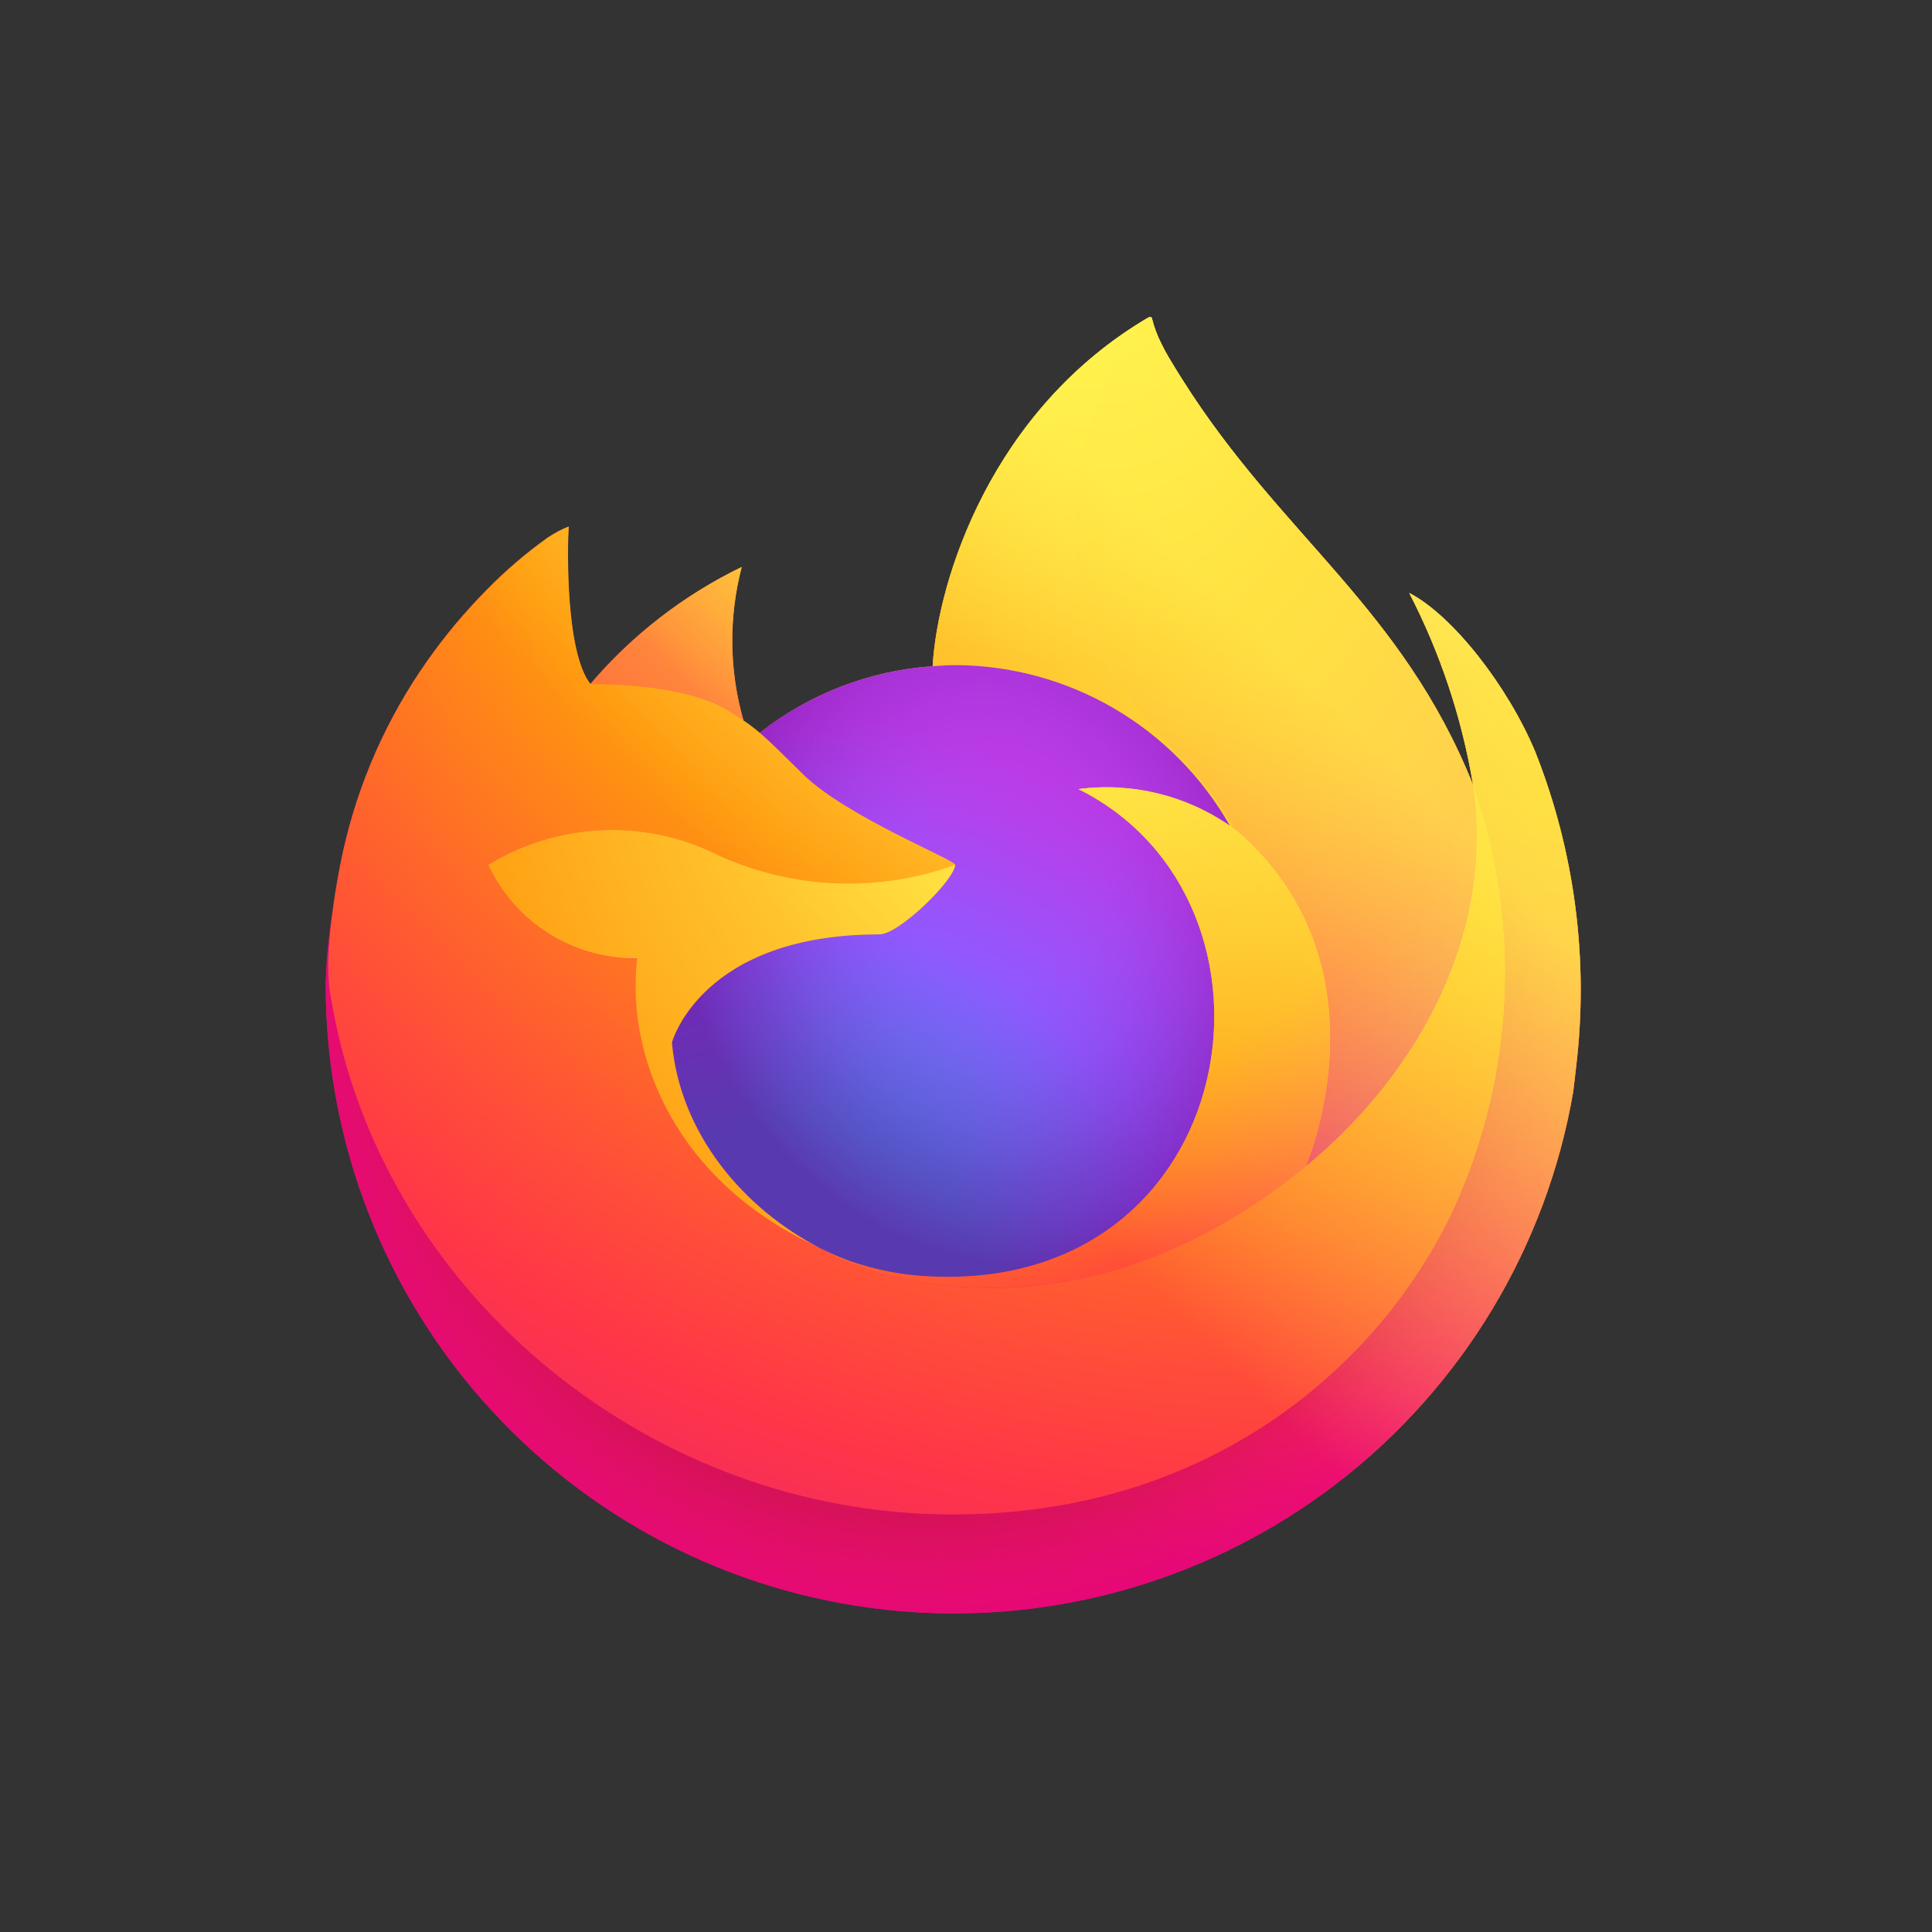 <svg width="40" height="40" viewBox="0 0 40 40" fill="none" xmlns="http://www.w3.org/2000/svg">
<rect x="0" y="0" width="40" height="40" fill="#333333" stroke="none"/>
<path d="M31.787 15.569C31.221 14.209 30.075 12.741 29.177 12.277C29.818 13.517 30.262 14.849 30.494 16.225L30.497 16.247C29.026 12.58 26.532 11.102 24.495 7.883C24.392 7.72 24.289 7.557 24.189 7.385C24.131 7.286 24.086 7.198 24.046 7.116C23.961 6.952 23.896 6.78 23.852 6.601C23.852 6.593 23.849 6.585 23.843 6.578C23.838 6.572 23.83 6.568 23.822 6.567C23.814 6.565 23.806 6.565 23.798 6.567C23.796 6.567 23.793 6.57 23.791 6.571C23.789 6.572 23.785 6.575 23.782 6.576L23.787 6.567C20.52 8.48 19.411 12.022 19.309 13.793C18.004 13.883 16.757 14.364 15.729 15.173C15.622 15.082 15.51 14.997 15.394 14.918C15.097 13.881 15.085 12.783 15.357 11.739C14.157 12.32 13.091 13.145 12.226 14.159H12.22C11.705 13.506 11.741 11.351 11.77 10.901C11.618 10.962 11.472 11.039 11.336 11.131C10.881 11.456 10.456 11.821 10.065 12.22C9.619 12.672 9.213 13.16 8.849 13.679V13.681V13.679C8.013 14.865 7.419 16.204 7.104 17.62L7.086 17.706C7.062 17.821 6.973 18.394 6.958 18.518C6.958 18.528 6.956 18.537 6.955 18.547C6.841 19.139 6.771 19.738 6.744 20.34V20.407C6.747 23.664 7.972 26.802 10.176 29.199C12.38 31.597 15.403 33.081 18.648 33.357C21.894 33.633 25.125 32.682 27.702 30.692C30.28 28.701 32.018 25.816 32.571 22.607C32.593 22.439 32.611 22.273 32.63 22.103C32.898 19.889 32.608 17.643 31.787 15.569V15.569ZM16.795 25.751C16.855 25.78 16.912 25.812 16.975 25.84L16.984 25.846C16.921 25.815 16.858 25.784 16.795 25.751V25.751ZM30.498 16.25V16.238L30.5 16.251L30.498 16.25Z" fill="url(#paint0_linear)"/>
<path d="M31.787 15.569C31.221 14.209 30.075 12.741 29.177 12.277C29.818 13.517 30.262 14.849 30.494 16.225V16.238L30.497 16.251C31.5 19.12 31.354 22.266 30.092 25.03C28.601 28.229 24.993 31.508 19.344 31.348C13.241 31.175 7.866 26.647 6.861 20.715C6.678 19.78 6.861 19.305 6.953 18.545C6.828 19.136 6.758 19.737 6.744 20.34V20.407C6.747 23.664 7.972 26.802 10.176 29.199C12.38 31.597 15.403 33.081 18.648 33.357C21.894 33.633 25.125 32.682 27.702 30.692C30.28 28.701 32.018 25.816 32.571 22.607C32.593 22.439 32.611 22.273 32.63 22.103C32.898 19.889 32.608 17.643 31.787 15.569V15.569Z" fill="url(#paint1_radial)"/>
<path d="M31.787 15.569C31.221 14.209 30.075 12.741 29.177 12.277C29.818 13.517 30.262 14.849 30.494 16.225V16.238L30.497 16.251C31.5 19.12 31.354 22.266 30.092 25.03C28.601 28.229 24.993 31.508 19.344 31.348C13.241 31.175 7.866 26.647 6.861 20.715C6.678 19.78 6.861 19.305 6.953 18.545C6.828 19.136 6.758 19.737 6.744 20.34V20.407C6.747 23.664 7.972 26.802 10.176 29.199C12.38 31.597 15.403 33.081 18.648 33.357C21.894 33.633 25.125 32.682 27.702 30.692C30.28 28.701 32.018 25.816 32.571 22.607C32.593 22.439 32.611 22.273 32.63 22.103C32.898 19.889 32.608 17.643 31.787 15.569V15.569Z" fill="url(#paint2_radial)"/>
<path d="M25.466 17.098C25.494 17.118 25.52 17.138 25.547 17.158C25.22 16.578 24.814 16.048 24.339 15.582C20.296 11.539 23.279 6.815 23.782 6.575L23.787 6.567C20.52 8.48 19.412 12.022 19.31 13.793C19.461 13.783 19.612 13.77 19.767 13.77C20.926 13.772 22.064 14.081 23.065 14.666C24.066 15.251 24.895 16.09 25.466 17.098V17.098Z" fill="url(#paint3_radial)"/>
<path d="M19.775 17.906C19.753 18.229 18.61 19.345 18.21 19.345C14.512 19.345 13.911 21.583 13.911 21.583C14.075 23.467 15.388 25.019 16.975 25.84C17.047 25.878 17.121 25.911 17.195 25.945C17.322 26.001 17.449 26.053 17.576 26.101C18.121 26.294 18.692 26.404 19.269 26.427C25.752 26.732 27.008 18.675 22.329 16.337C23.433 16.193 24.551 16.465 25.466 17.098C24.894 16.09 24.066 15.25 23.065 14.666C22.064 14.081 20.926 13.772 19.766 13.77C19.612 13.77 19.461 13.783 19.309 13.793C18.004 13.883 16.757 14.364 15.729 15.173C15.928 15.341 16.152 15.565 16.623 16.03C17.506 16.899 19.77 17.8 19.775 17.906V17.906Z" fill="url(#paint4_radial)"/>
<path d="M19.775 17.906C19.753 18.229 18.61 19.345 18.21 19.345C14.512 19.345 13.911 21.583 13.911 21.583C14.075 23.467 15.388 25.019 16.975 25.84C17.047 25.878 17.121 25.911 17.195 25.945C17.322 26.001 17.449 26.053 17.576 26.101C18.121 26.294 18.692 26.404 19.269 26.427C25.752 26.732 27.008 18.675 22.329 16.337C23.433 16.193 24.551 16.465 25.466 17.098C24.894 16.09 24.066 15.25 23.065 14.666C22.064 14.081 20.926 13.772 19.766 13.77C19.612 13.77 19.461 13.783 19.309 13.793C18.004 13.883 16.757 14.364 15.729 15.173C15.928 15.341 16.152 15.565 16.623 16.03C17.506 16.899 19.77 17.8 19.775 17.906V17.906Z" fill="url(#paint5_radial)"/>
<path d="M15.123 14.74C15.228 14.807 15.315 14.866 15.391 14.919C15.095 13.881 15.082 12.783 15.355 11.739C14.155 12.32 13.089 13.145 12.224 14.159C12.287 14.157 14.174 14.123 15.123 14.74V14.74Z" fill="url(#paint6_radial)"/>
<path d="M6.863 20.715C7.867 26.647 13.243 31.176 19.346 31.349C24.994 31.508 28.603 28.229 30.094 25.03C31.356 22.266 31.501 19.12 30.498 16.251V16.239C30.498 16.229 30.497 16.224 30.498 16.227L30.501 16.248C30.962 19.261 29.43 22.18 27.034 24.154L27.027 24.171C22.359 27.972 17.892 26.464 16.988 25.849C16.925 25.819 16.862 25.787 16.799 25.754C14.077 24.454 12.953 21.974 13.194 19.848C12.548 19.857 11.913 19.679 11.366 19.335C10.819 18.991 10.383 18.496 10.112 17.909C10.827 17.472 11.641 17.224 12.479 17.191C13.316 17.157 14.147 17.338 14.895 17.717C16.435 18.417 18.188 18.486 19.779 17.909C19.773 17.804 17.51 16.902 16.627 16.033C16.155 15.568 15.932 15.345 15.733 15.176C15.626 15.086 15.514 15.001 15.398 14.922C15.32 14.869 15.234 14.812 15.129 14.744C14.18 14.127 12.294 14.161 12.231 14.162H12.225C11.71 13.509 11.746 11.354 11.775 10.904C11.623 10.966 11.477 11.043 11.341 11.135C10.886 11.46 10.46 11.824 10.07 12.224C9.623 12.674 9.214 13.161 8.849 13.68V13.681V13.679C8.012 14.865 7.419 16.204 7.104 17.62C7.097 17.647 6.635 19.667 6.863 20.715V20.715Z" fill="url(#paint7_radial)"/>
<path d="M24.339 15.582C24.813 16.048 25.22 16.579 25.547 17.159C25.618 17.213 25.685 17.267 25.742 17.319C28.691 20.038 27.146 23.881 27.03 24.154C29.426 22.18 30.957 19.261 30.497 16.249C29.026 12.58 26.532 11.102 24.495 7.883C24.392 7.72 24.289 7.557 24.189 7.385C24.131 7.286 24.085 7.198 24.045 7.116C23.961 6.952 23.896 6.78 23.851 6.601C23.851 6.593 23.848 6.585 23.843 6.578C23.837 6.572 23.83 6.568 23.822 6.567C23.814 6.565 23.805 6.565 23.797 6.567C23.796 6.567 23.793 6.57 23.791 6.571C23.789 6.572 23.784 6.575 23.781 6.576C23.278 6.815 20.295 11.539 24.339 15.582V15.582Z" fill="url(#paint8_radial)"/>
<path d="M25.74 17.317C25.684 17.265 25.617 17.212 25.545 17.158C25.519 17.138 25.493 17.118 25.464 17.098C24.549 16.465 23.432 16.193 22.328 16.337C27.007 18.676 25.751 26.732 19.268 26.428C18.69 26.404 18.12 26.294 17.575 26.101C17.448 26.053 17.32 26.001 17.193 25.945C17.12 25.911 17.046 25.878 16.974 25.84L16.983 25.846C17.887 26.463 22.353 27.971 27.022 24.168L27.029 24.151C27.146 23.879 28.691 20.035 25.74 17.317V17.317Z" fill="url(#paint9_radial)"/>
<path d="M13.911 21.583C13.911 21.583 14.511 19.345 18.21 19.345C18.61 19.345 19.754 18.229 19.775 17.906C18.184 18.482 16.431 18.413 14.891 17.714C14.143 17.335 13.312 17.153 12.475 17.187C11.637 17.221 10.823 17.468 10.108 17.906C10.38 18.492 10.815 18.987 11.362 19.331C11.909 19.675 12.544 19.854 13.19 19.844C12.949 21.971 14.073 24.45 16.795 25.751C16.855 25.78 16.912 25.812 16.975 25.839C15.386 25.019 14.075 23.467 13.911 21.583Z" fill="url(#paint10_radial)"/>
<path d="M31.787 15.569C31.221 14.209 30.075 12.741 29.177 12.277C29.818 13.517 30.262 14.849 30.494 16.225L30.497 16.247C29.026 12.58 26.532 11.102 24.495 7.883C24.392 7.72 24.289 7.557 24.189 7.385C24.131 7.286 24.086 7.198 24.046 7.116C23.961 6.952 23.896 6.78 23.852 6.601C23.852 6.593 23.849 6.585 23.843 6.578C23.838 6.572 23.83 6.568 23.822 6.567C23.814 6.565 23.806 6.565 23.798 6.567C23.796 6.567 23.793 6.57 23.791 6.571C23.789 6.572 23.785 6.575 23.782 6.576L23.787 6.567C20.52 8.48 19.411 12.022 19.309 13.793C19.461 13.783 19.611 13.77 19.766 13.77C20.925 13.772 22.064 14.081 23.065 14.666C24.066 15.251 24.894 16.09 25.466 17.098C24.551 16.465 23.433 16.193 22.329 16.337C27.008 18.676 25.753 26.732 19.269 26.428C18.691 26.404 18.121 26.294 17.576 26.101C17.449 26.053 17.322 26.001 17.194 25.945C17.121 25.911 17.047 25.878 16.975 25.84L16.984 25.846C16.921 25.815 16.858 25.784 16.795 25.751C16.855 25.78 16.912 25.812 16.975 25.84C15.386 25.019 14.075 23.467 13.911 21.583C13.911 21.583 14.511 19.345 18.21 19.345C18.61 19.345 19.754 18.229 19.774 17.906C19.77 17.8 17.506 16.899 16.623 16.03C16.151 15.565 15.928 15.341 15.729 15.173C15.622 15.082 15.51 14.997 15.394 14.918C15.097 13.881 15.085 12.783 15.357 11.739C14.157 12.32 13.091 13.145 12.226 14.159H12.22C11.705 13.506 11.741 11.351 11.77 10.901C11.618 10.962 11.472 11.039 11.336 11.131C10.881 11.456 10.456 11.821 10.065 12.22C9.619 12.672 9.213 13.16 8.849 13.679V13.681V13.679C8.013 14.865 7.419 16.204 7.104 17.62L7.086 17.706C7.062 17.821 6.952 18.402 6.936 18.527C6.936 18.536 6.936 18.517 6.936 18.527C6.836 19.127 6.772 19.732 6.744 20.34V20.407C6.747 23.664 7.972 26.802 10.176 29.199C12.38 31.597 15.403 33.081 18.648 33.357C21.894 33.633 25.125 32.682 27.702 30.692C30.28 28.701 32.018 25.816 32.571 22.607C32.593 22.439 32.611 22.273 32.63 22.103C32.898 19.889 32.608 17.643 31.787 15.569V15.569ZM30.496 16.238L30.499 16.251L30.496 16.238Z" fill="url(#paint11_linear)"/>
<defs>
<linearGradient id="paint0_linear" x1="30.065" y1="10.724" x2="8.472" y2="31.557" gradientUnits="userSpaceOnUse">
<stop offset="0.048" stop-color="#FFF44F"/>
<stop offset="0.111" stop-color="#FFE847"/>
<stop offset="0.225" stop-color="#FFC830"/>
<stop offset="0.368" stop-color="#FF980E"/>
<stop offset="0.401" stop-color="#FF8B16"/>
<stop offset="0.462" stop-color="#FF672A"/>
<stop offset="0.534" stop-color="#FF3647"/>
<stop offset="0.705" stop-color="#E31587"/>
</linearGradient>
<radialGradient id="paint1_radial" cx="0" cy="0" r="1" gradientUnits="userSpaceOnUse" gradientTransform="translate(29.067 9.544) scale(27.117)">
<stop offset="0.129" stop-color="#FFBD4F"/>
<stop offset="0.186" stop-color="#FFAC31"/>
<stop offset="0.247" stop-color="#FF9D17"/>
<stop offset="0.283" stop-color="#FF980E"/>
<stop offset="0.403" stop-color="#FF563B"/>
<stop offset="0.467" stop-color="#FF3750"/>
<stop offset="0.71" stop-color="#F5156C"/>
<stop offset="0.782" stop-color="#EB0878"/>
<stop offset="0.86" stop-color="#E50080"/>
</radialGradient>
<radialGradient id="paint2_radial" cx="0" cy="0" r="1" gradientUnits="userSpaceOnUse" gradientTransform="translate(19.158 20.63) scale(27.117)">
<stop offset="0.3" stop-color="#960E18"/>
<stop offset="0.351" stop-color="#B11927" stop-opacity="0.74"/>
<stop offset="0.435" stop-color="#DB293D" stop-opacity="0.343"/>
<stop offset="0.497" stop-color="#F5334B" stop-opacity="0.094"/>
<stop offset="0.53" stop-color="#FF3750" stop-opacity="0"/>
</radialGradient>
<radialGradient id="paint3_radial" cx="0" cy="0" r="1" gradientUnits="userSpaceOnUse" gradientTransform="translate(22.428 3.39) scale(19.645)">
<stop offset="0.132" stop-color="#FFF44F"/>
<stop offset="0.252" stop-color="#FFDC3E"/>
<stop offset="0.506" stop-color="#FF9D12"/>
<stop offset="0.526" stop-color="#FF980E"/>
</radialGradient>
<radialGradient id="paint4_radial" cx="0" cy="0" r="1" gradientUnits="userSpaceOnUse" gradientTransform="translate(16.159 27.713) scale(12.912)">
<stop offset="0.353" stop-color="#3A8EE6"/>
<stop offset="0.472" stop-color="#5C79F0"/>
<stop offset="0.669" stop-color="#9059FF"/>
<stop offset="1" stop-color="#C139E6"/>
</radialGradient>
<radialGradient id="paint5_radial" cx="0" cy="0" r="1" gradientUnits="userSpaceOnUse" gradientTransform="translate(20.64 18.408) rotate(-13.592) scale(6.846 8.015)">
<stop offset="0.206" stop-color="#9059FF" stop-opacity="0"/>
<stop offset="0.278" stop-color="#8C4FF3" stop-opacity="0.064"/>
<stop offset="0.747" stop-color="#7716A8" stop-opacity="0.45"/>
<stop offset="0.975" stop-color="#6E008B" stop-opacity="0.6"/>
</radialGradient>
<radialGradient id="paint6_radial" cx="0" cy="0" r="1" gradientUnits="userSpaceOnUse" gradientTransform="translate(18.816 8.435) scale(9.289)">
<stop stop-color="#FFE226"/>
<stop offset="0.121" stop-color="#FFDB27"/>
<stop offset="0.295" stop-color="#FFC82A"/>
<stop offset="0.502" stop-color="#FFA930"/>
<stop offset="0.732" stop-color="#FF7E37"/>
<stop offset="0.792" stop-color="#FF7139"/>
</radialGradient>
<radialGradient id="paint7_radial" cx="0" cy="0" r="1" gradientUnits="userSpaceOnUse" gradientTransform="translate(26.117 2.543) scale(39.63)">
<stop offset="0.113" stop-color="#FFF44F"/>
<stop offset="0.456" stop-color="#FF980E"/>
<stop offset="0.622" stop-color="#FF5634"/>
<stop offset="0.716" stop-color="#FF3647"/>
<stop offset="0.904" stop-color="#E31587"/>
</radialGradient>
<radialGradient id="paint8_radial" cx="0" cy="0" r="1" gradientUnits="userSpaceOnUse" gradientTransform="translate(22.776 4.747) rotate(83.976) scale(29.046 19.063)">
<stop stop-color="#FFF44F"/>
<stop offset="0.06" stop-color="#FFE847"/>
<stop offset="0.168" stop-color="#FFC830"/>
<stop offset="0.304" stop-color="#FF980E"/>
<stop offset="0.356" stop-color="#FF8B16"/>
<stop offset="0.455" stop-color="#FF672A"/>
<stop offset="0.57" stop-color="#FF3647"/>
<stop offset="0.737" stop-color="#E31587"/>
</radialGradient>
<radialGradient id="paint9_radial" cx="0" cy="0" r="1" gradientUnits="userSpaceOnUse" gradientTransform="translate(18.597 11.875) scale(24.742)">
<stop offset="0.137" stop-color="#FFF44F"/>
<stop offset="0.48" stop-color="#FF980E"/>
<stop offset="0.592" stop-color="#FF5634"/>
<stop offset="0.655" stop-color="#FF3647"/>
<stop offset="0.904" stop-color="#E31587"/>
</radialGradient>
<radialGradient id="paint10_radial" cx="0" cy="0" r="1" gradientUnits="userSpaceOnUse" gradientTransform="translate(25.128 13.323) scale(27.08)">
<stop offset="0.094" stop-color="#FFF44F"/>
<stop offset="0.231" stop-color="#FFE141"/>
<stop offset="0.509" stop-color="#FFAF1E"/>
<stop offset="0.626" stop-color="#FF980E"/>
</radialGradient>
<linearGradient id="paint11_linear" x1="29.805" y1="10.612" x2="11.432" y2="28.986" gradientUnits="userSpaceOnUse">
<stop offset="0.167" stop-color="#FFF44F" stop-opacity="0.8"/>
<stop offset="0.266" stop-color="#FFF44F" stop-opacity="0.634"/>
<stop offset="0.489" stop-color="#FFF44F" stop-opacity="0.217"/>
<stop offset="0.6" stop-color="#FFF44F" stop-opacity="0"/>
</linearGradient>
</defs>
</svg>

